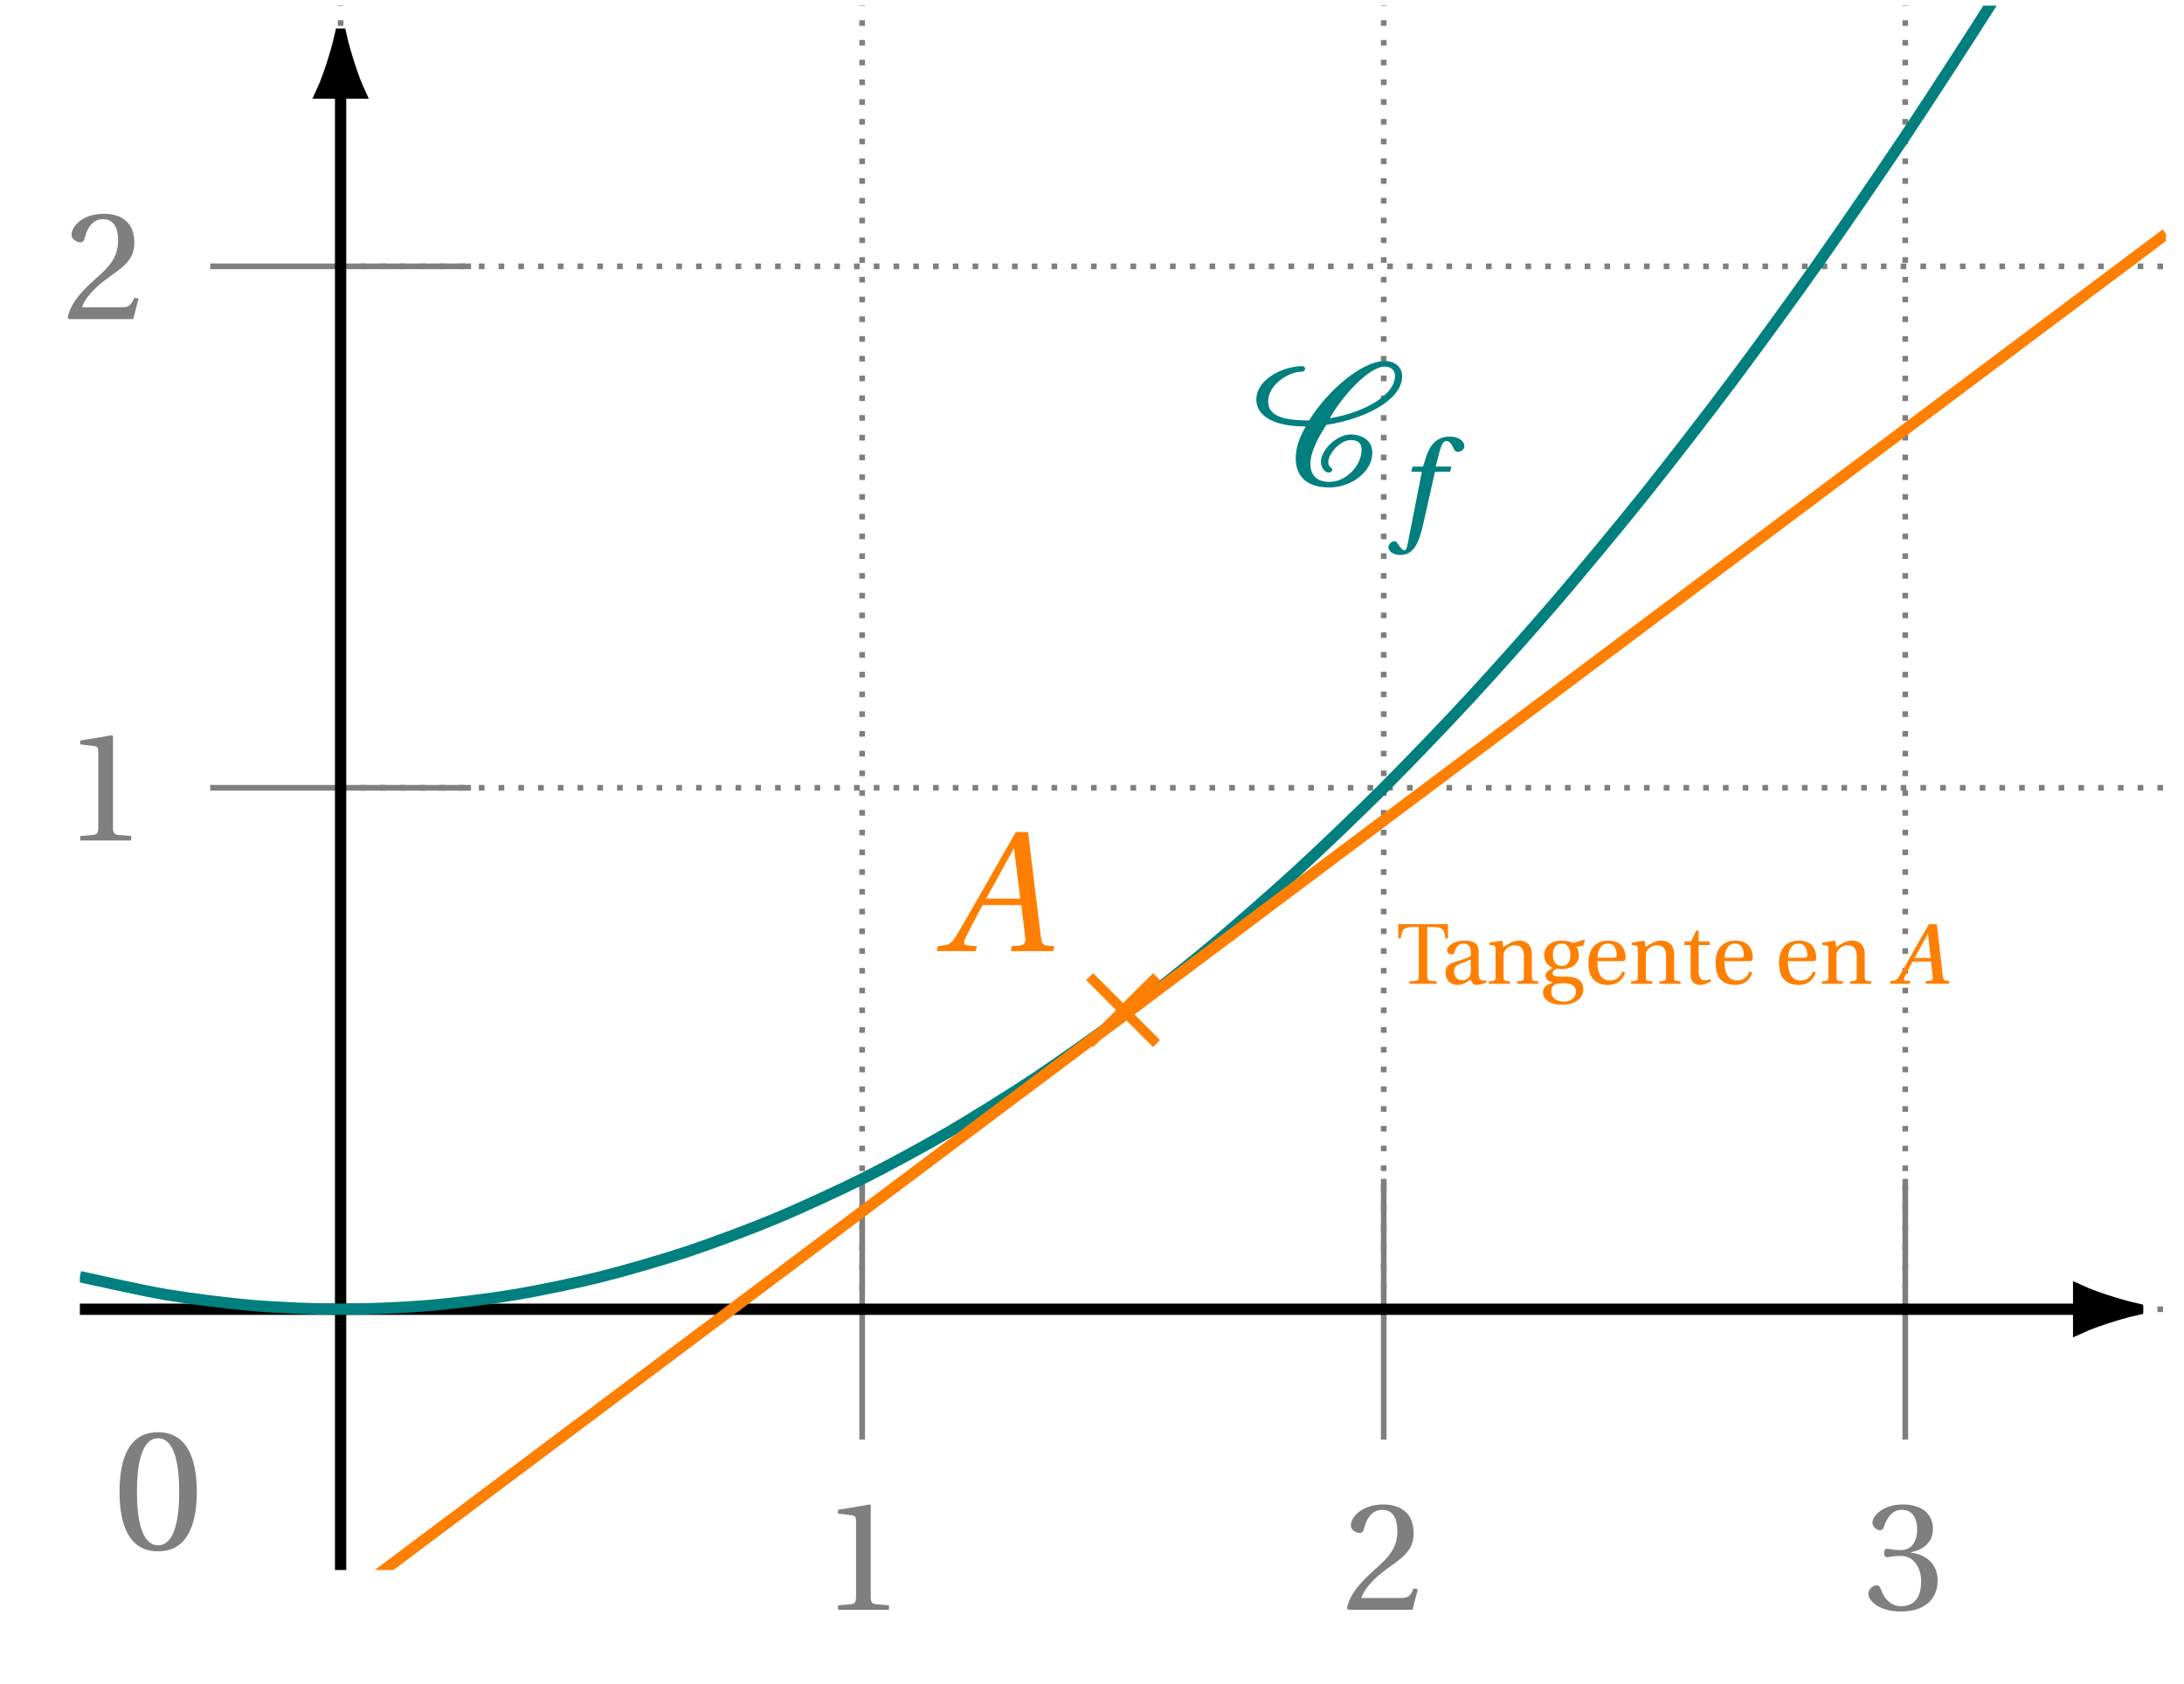 <svg xmlns="http://www.w3.org/2000/svg" xmlns:xlink="http://www.w3.org/1999/xlink" width="153.285pt" height="118.206pt" viewBox="0 0 153.285 118.206"><defs><path id="b" d="M.5-4.031C.5-1.625 1.203.141 3.203.141c1.984 0 2.719-1.766 2.719-4.172 0-2.422-.734-4.188-2.719-4.188-2 0-2.703 1.766-2.703 4.188m1.219 0c0-1.969.344-3.766 1.484-3.766C4.344-7.797 4.688-6 4.688-4.031c0 1.953-.344 3.75-1.484 3.75-1.141 0-1.484-1.797-1.484-3.75m0 0"/><path id="h" d="M.406-6.031c0 1.047 1.047 1.891 3.469 1.891-.406.703-.703 1.438-.703 2.234 0 1.328.844 2.047 2.359 2.047 1.484 0 3.016-1.062 3.016-2.438 0-.828-.672-1.281-1.531-1.281-.953 0-2.078 1.078-2.078 1.922 0 .25.188.75.547.75.109 0 .25-.078.25-.203 0-.156-.281-.156-.281-.531 0-.594.859-1.547 1.562-1.547.484 0 .781.188.781.672C7.797-1.453 6.766-.25 5.531-.25c-.875 0-1.328-.469-1.328-1.266 0-.906.625-1.953 1.109-2.734C8-4.656 10.641-5.984 10.641-7.672c0-.641-.516-1.062-1.219-1.062-1.594 0-4 2.047-5.312 4.172-1.094-.016-2.875-.047-2.875-1.328 0-1.188 1.438-2.094 2.344-2.094.156 0 .25-.109.25-.203 0-.109-.094-.188-.188-.188-1.359 0-3.234.922-3.234 2.344m5.156 1.312c.875-1.562 2.75-3.625 3.859-3.625.422 0 .719.25.719.641 0 1.344-2.109 2.578-4.578 2.984m0 0"/><path id="r" d="m1.75-1.312.5.5 2.094-2.109L6.453-.812l.484-.5-2.094-2.094L6.938-5.516 6.453-6 4.344-3.906 2.25-6l-.5.484 2.109 2.109Zm0 0"/><path id="s" d="M-.234 0H2.5l.078-.344-.672-.062C1.75-.422 1.688-.5 1.688-.625c0-.062.016-.141.062-.234.391-.781.781-1.562 1.234-2.375h2.719L6-.734s-.078.297-.328.328l-.641.062L4.969 0H7.938l.078-.344-.469-.047c-.375-.031-.422-.203-.484-.703l-.891-7.266H5.312l-2.031 3.562c-.625 1.078-1.625 2.875-2.078 3.594C.828-.562.625-.438.25-.406l-.406.062Zm3.469-3.688L5.188-7.234 5.625-3.688Zm0 0"/><path id="c" d="M1.188 0h3.578v-.312l-.922-.078C3.609-.422 3.484-.5 3.484-.922v-6.422l-.062-.047-2.234.375V-6.75l1.016.125c.188.031.25.109.25.422v5.281c0 .422-.109.5-.359.531L1.188-.312Zm0 0"/><path id="d" d="M.297-.109.406 0h4.5l.375-1.438L4.984-1.5c-.234.594-.453.672-.891.672H1.312c.172-.562.812-1.344 1.828-2.062 1.047-.766 1.844-1.25 1.844-2.469 0-1.516-1-2.031-2.141-2.031-1.5 0-2.266.891-2.266 1.469 0 .359.422.531.609.531S1.453-5.5 1.5-5.688c.172-.734.594-1.328 1.266-1.328.828 0 1.078.688 1.078 1.5 0 1.156-.594 1.828-1.547 2.656C.969-1.688.5-.953.297-.109m0 0"/><path id="e" d="M.297-1.109c0 .469.75 1.234 2.281 1.234 1.578 0 2.578-.797 2.578-2.188 0-1.453-1.25-1.891-1.859-1.938v-.047c.594-.094 1.531-.531 1.531-1.609 0-1.203-.938-1.734-2.109-1.734-1.438 0-2.141.828-2.141 1.281 0 .344.391.531.531.531s.219-.078.266-.219c.25-.75.656-1.219 1.266-1.219.859 0 1.078.75 1.078 1.359C3.719-5 3.484-4.188 2.562-4.188c-.531 0-.828-.094-.953-.094-.141 0-.203.094-.203.297 0 .188.062.297.203.297.125 0 .422-.094.953-.094C3.484-3.781 4-2.953 4-2 4-.703 3.375-.25 2.594-.25c-.719 0-1.188-.531-1.406-1.156-.062-.203-.172-.312-.312-.312-.203 0-.578.219-.578.609m0 0"/><path id="i" d="M-.188 1.516c.016.297.375.531.828.531.891 0 1.297-.703 1.641-2.297l.797-3.547h1.062l.094-.359H3.125l.266-1.016c.141-.562.281-.781.484-.781s.344.156.547.594c.047.078.125.172.266.172.203 0 .453-.172.453-.406 0-.375-.453-.672-1.016-.672-1.062 0-1.5.75-1.797 1.844l-.094.266h-.719l-.109.359h.75l-.984 5.016c-.078.438-.156.5-.25.5-.078 0-.219-.078-.438-.438-.062-.078-.125-.203-.25-.203-.203 0-.422.219-.422.438m0 0"/><path id="k" d="M.141-3.188H.312c.078-.656.203-.797.906-.797h.359V-.562c0 .344-.016.344-.656.391V0h1.922v-.172c-.656-.047-.672-.047-.672-.391v-3.422h.359c.719 0 .844.141.906.797h.188v-1H.141Zm0 0"/><path id="l" d="M.297-.781c0 .453.297.859.875.859.344 0 .703-.234.891-.375.094.234.188.375.406.375S2.953 0 3.188-.109L3.141-.25c-.078.016-.219.031-.312 0C2.719-.281 2.625-.391 2.625-.766v-1.469c0-.359-.078-.797-1-.797-.672 0-1.219.344-1.219.688 0 .188.219.281.344.281s.156-.062.188-.172c.141-.453.375-.594.625-.594.234 0 .516.125.516.609v.25c-.156.156-.75.312-1.219.469-.438.125-.562.438-.562.719M.906-.875c0-.281.125-.422.469-.547.25-.094.562-.219.703-.297v.859c0 .484-.375.609-.609.609-.375 0-.562-.266-.562-.625m0 0"/><path id="m" d="M.188 0h1.484v-.172c-.438-.031-.453-.047-.453-.359V-1.938c0-.156 0-.234.062-.328.125-.25.391-.438.719-.438.406 0 .641.219.641.75v1.422c0 .312-.031.328-.469.359V0h1.484v-.172c-.438-.031-.453-.047-.453-.359v-1.547c0-.609-.344-.953-.891-.953-.453 0-.734.219-1.109.453L1.125-3.031l-.906.141v.156l.234.031c.156.031.203.047.203.266v1.906c0 .312-.031.328-.469.359Zm0 0"/><path id="n" d="M.25.578c0 .609.609.891 1.312.891.359 0 .734-.078 1.031-.25.281-.172.484-.453.484-.828C3.078-.266 2.562-.5 1.906-.5h-.484c-.438 0-.5-.141-.5-.266 0-.172.234-.266.312-.297.109.016.234.031.297.031.578 0 1.234-.25 1.234-.984 0-.25-.094-.469-.188-.578l.484-.078.125-.375-.062-.047-.766.234c-.172-.109-.516-.172-.781-.172-.938 0-1.25.562-1.25 1.016 0 .562.359.828.641.891v.016c-.328.125-.547.297-.547.547 0 .203.234.438.531.469v.016C.688 0 .25.141.25.578M.828.547c0-.203.062-.359.188-.453.141-.094.344-.141.625-.141.531 0 .922.141.922.594 0 .484-.438.703-.859.703-.516 0-.875-.266-.875-.703m.109-2.562c0-.609.312-.812.641-.812.281 0 .594.219.594.812 0 .5-.25.766-.609.766-.344 0-.625-.266-.625-.766m0 0"/><path id="o" d="M.297-1.469C.297-.5.703.078 1.688.078c.672 0 1.016-.375 1.188-.859L2.688-.875c-.156.359-.391.641-.875.641-.75 0-.891-.719-.891-1.359h1.75c.125 0 .234-.031.234-.234 0-.344-.109-1.203-1.219-1.203-.953 0-1.391.656-1.391 1.562m.641-.359c0-.25.094-1 .719-1 .562 0 .625.578.625.812 0 .109-.047.188-.203.188Zm0 0"/><path id="p" d="M.188-2.719H.625V-.625c0 .625.453.703.672.703.312 0 .594-.156.766-.266l-.047-.141C1.875-.266 1.75-.25 1.594-.25c-.203 0-.406-.141-.406-.594v-1.875h.781v-.25H1.188v-.766h-.172l-.359.766H.188Zm0 0"/><path id="q" d="M-.125 0h1.391l.047-.203-.344-.016C.891-.234.859-.266.859-.328c0-.031.016-.078.031-.125.188-.359.359-.719.578-1.109h1.297l.125 1.172s-.031.156-.156.172l-.312.016L2.375 0H4l.047-.203-.234-.016c-.188-.016-.203-.172-.234-.375L3.172-4.188h-.562L1.578-2.375C1.25-1.781.75-.891.547-.562c-.156.266-.25.312-.438.344l-.188.016Zm1.734-1.812.938-1.703.188 1.703Zm0 0"/><clipPath id="a"><path d="M23 0h129.418v93H23Zm0 0"/></clipPath><clipPath id="f"><path d="M134 79h18.418v26H134Zm0 0"/></clipPath><clipPath id="g"><path d="M5.605.395h146.418V104H5.605Zm0 0"/></clipPath><clipPath id="j"><path d="M5.605 5h146.418v105.211H5.605Zm0 0"/></clipPath></defs><g clip-path="url(#a)"><path fill="none" stroke="#7F7F7F" stroke-dasharray=".396 .99" stroke-miterlimit="10" stroke-width=".396" d="M23.906 91.906h128.117M23.906 55.301h128.117M23.906 18.695h128.117M23.906 91.906V.395m36.605 91.512V.395M97.117 91.906V.395m36.605 91.512V.395"/></g><use xlink:href="#b" x="7.891" y="108.758" fill="#7F7F7F"/><path fill="none" stroke="#7F7F7F" stroke-miterlimit="10" stroke-width=".396" d="M60.512 82.754v18.305"/><use xlink:href="#c" x="57.628" y="113.002" fill="#7F7F7F"/><path fill="none" stroke="#7F7F7F" stroke-miterlimit="10" stroke-width=".396" d="M97.117 82.754v18.305"/><use xlink:href="#d" x="94.232" y="113.002" fill="#7F7F7F"/><path fill="none" stroke="#7F7F7F" stroke-miterlimit="10" stroke-width=".396" d="M133.723 82.754v18.305"/><use xlink:href="#e" x="130.837" y="113.002" fill="#7F7F7F"/><path fill="none" stroke="#000" stroke-miterlimit="10" stroke-width=".792" d="M5.605 91.906h140.285"/><path d="M150.023 91.906c-.508-.105-2.738-.703-4.133-1.355v2.711c1.395-.652 3.625-1.25 4.133-1.355m0 0"/><g clip-path="url(#f)"><path fill="none" stroke="#000" stroke-miterlimit="10" stroke-width=".792" d="M150.023 91.906c-.508-.105-2.738-.703-4.133-1.355v2.711c1.395-.652 3.625-1.25 4.133-1.355Zm0 0"/></g><path fill="none" stroke="#7F7F7F" stroke-miterlimit="10" stroke-width=".396" d="M33.059 55.301H14.754"/><use xlink:href="#c" x="4.444" y="59.002" fill="#7F7F7F"/><path fill="none" stroke="#7F7F7F" stroke-miterlimit="10" stroke-width=".396" d="M33.059 18.695H14.754"/><use xlink:href="#d" x="4.444" y="22.398" fill="#7F7F7F"/><path fill="none" stroke="#000" stroke-miterlimit="10" stroke-width=".792" d="M23.906 110.211V6.531"/><path stroke="#000" stroke-miterlimit="10" stroke-width=".792" d="M23.906 2.395c-.105.508-.703 2.738-1.355 4.137h2.711c-.652-1.398-1.25-3.629-1.355-4.137Zm0 0"/><g clip-path="url(#g)"><path fill="none" stroke="#007F7F" stroke-miterlimit="10" stroke-width=".792" d="M5.605 89.617s4.406.992 6.098 1.273c1.695.281 4.41.621 6.102.762 1.691.141 4.406.254 6.102.254 1.691 0 4.406-.113 6.102-.254 1.691-.141 4.406-.48 6.098-.762 1.695-.281 4.41-.848 6.102-1.27 1.691-.426 4.406-1.215 6.102-1.781 1.691-.562 4.406-1.582 6.098-2.285 1.695-.707 4.41-1.953 6.102-2.797 1.695-.848 4.41-2.316 6.102-3.305 1.691-.988 4.406-2.684 6.102-3.812 1.691-1.129 4.406-3.051 6.098-4.32 1.695-1.27 4.41-3.418 6.102-4.828s4.406-3.785 6.102-5.34c1.691-1.551 4.406-4.152 6.098-5.844 1.695-1.695 4.41-4.523 6.102-6.355 1.695-1.832 4.41-4.887 6.102-6.863 1.691-1.973 4.406-5.254 6.102-7.371 1.691-2.113 4.406-5.621 6.098-7.879 1.695-2.258 4.41-5.988 6.102-8.387 1.691-2.398 4.406-6.355 6.102-8.895 1.691-2.539 4.406-6.727 6.102-9.406 1.691-2.68 4.406-7.09 6.098-9.91 1.695-2.824 6.102-10.422 6.102-10.422"/></g><use xlink:href="#h" x="87.77" y="34.078" fill="#007F7F"/><use xlink:href="#i" x="97.637" y="36.909" fill="#007F7F"/><g clip-path="url(#j)"><path fill="none" stroke="#FF7F00" stroke-miterlimit="10" stroke-width=".792" d="M5.605 126.223s4.406-3.305 6.098-4.574c1.695-1.27 4.41-3.305 6.102-4.574 1.691-1.27 4.406-3.309 6.102-4.578 1.691-1.27 4.406-3.305 6.102-4.574 1.691-1.27 4.406-3.305 6.098-4.574 1.695-1.27 4.41-3.305 6.102-4.574s4.406-3.309 6.102-4.578c1.691-1.27 4.406-3.305 6.098-4.574 1.695-1.27 4.41-3.305 6.102-4.574 1.695-1.27 4.41-3.309 6.102-4.578 1.691-1.27 4.406-3.305 6.102-4.574 1.691-1.27 4.406-3.305 6.098-4.574 1.695-1.27 4.41-3.305 6.102-4.574s4.406-3.309 6.102-4.578c1.691-1.27 4.406-3.305 6.098-4.574 1.695-1.27 4.41-3.305 6.102-4.574 1.695-1.27 4.41-3.309 6.102-4.578 1.691-1.27 4.406-3.305 6.102-4.574 1.691-1.27 4.406-3.305 6.098-4.574 1.695-1.27 4.41-3.305 6.102-4.574 1.691-1.273 4.406-3.309 6.102-4.578 1.691-1.27 4.406-3.305 6.102-4.574 1.691-1.27 4.406-3.305 6.098-4.574 1.695-1.27 6.102-4.578 6.102-4.578"/></g><use xlink:href="#k" x="98.001" y="69.061" fill="#FF7F00"/><g fill="#FF7F00"><use xlink:href="#l" x="101.153" y="69.061"/><use xlink:href="#m" x="104.311" y="69.061"/><use xlink:href="#n" x="108.049" y="69.061"/><use xlink:href="#o" x="111.188" y="69.061"/><use xlink:href="#m" x="114.295" y="69.061"/><use xlink:href="#p" x="118.032" y="69.061"/><use xlink:href="#o" x="120.11" y="69.061"/></g><g fill="#FF7F00"><use xlink:href="#o" x="124.567" y="69.061"/><use xlink:href="#m" x="127.674" y="69.061"/></g><use xlink:href="#q" x="132.769" y="69.061" fill="#FF7F00"/><use xlink:href="#r" x="74.476" y="74.317" fill="#FF7F00"/><use xlink:href="#s" x="65.981" y="66.768" fill="#FF7F00"/></svg>